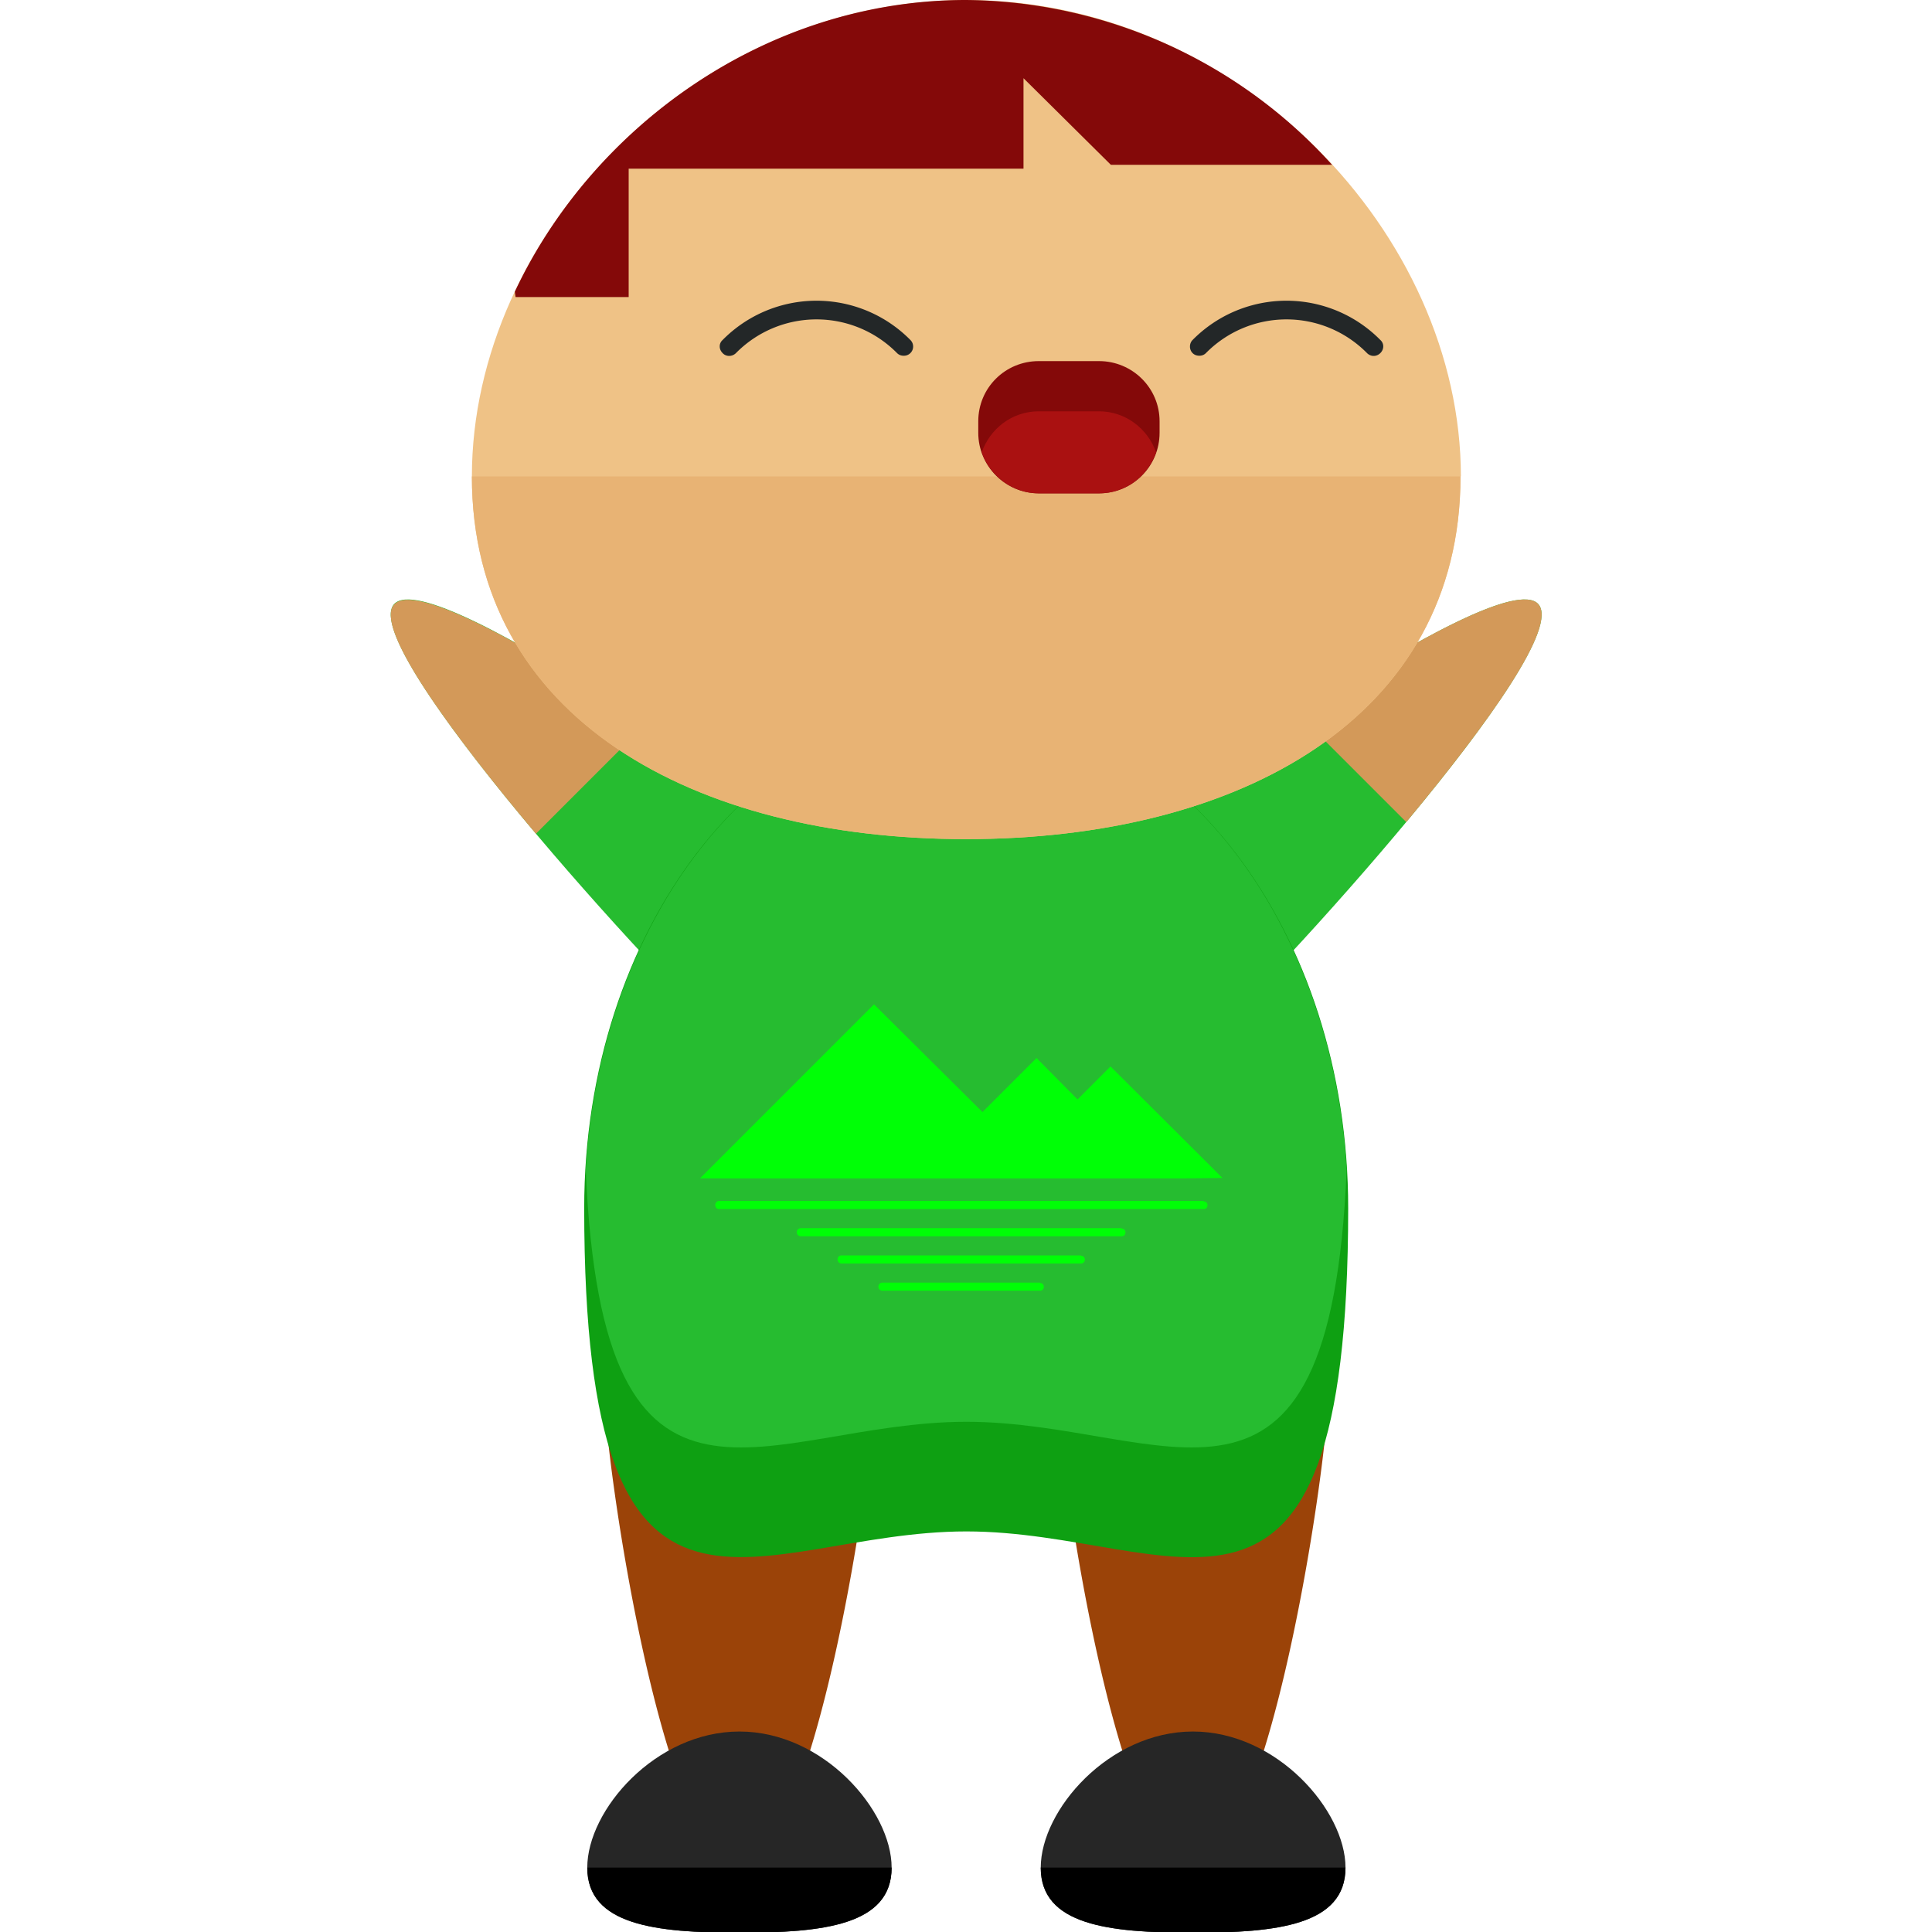 <svg xmlns="http://www.w3.org/2000/svg" viewBox="0 0 504 504">
    <path d="M263 280.6c-10-11.2-3.6-33.3 14.3-49.2 17.8-15.9 114-85 124-73.8 10 11.3-69.9 98.8-87.7 114.6-18 16-40.5 19.7-50.6 8.4zm-22 0c10.1-11.2 3.7-33.3-14.1-49.2-18-15.9-114-85-124.1-73.8-10 11.3 69.9 98.8 87.8 114.6 17.8 16 40.4 19.7 50.5 8.4z" fill="#26bc30"/>
    <path d="M168.6 188.7c-29.8-19.7-60.4-37.1-65.8-31-5.3 5.9 14.5 33.1 37 59.8l28.8-28.8zm198.3 25.7c21.4-25.7 39.5-51 34.4-56.8-5.2-5.8-33.7 10-62.4 28.9l28 28z" fill="#d39959"/>
    <path d="M228.2 362c0 19.4-15.8 124.6-35.3 124.6-19.5 0-35.3-105.2-35.3-124.7a35.3 35.3 0 0 1 70.6 0zm118.4 0c0 19.4-15.8 124.6-35.4 124.6-19.5 0-35.3-105.2-35.3-124.7a35.3 35.3 0 0 1 70.7 0z" fill="#9b4308"/>
    <path fill="#0ea012" d="M351.7 315.2c0 126.4-44.6 84.3-99.6 84.3-55 0-99.7 42-99.7-84.3 0-72.2 44.6-130.7 99.7-130.7 55 0 99.6 58.5 99.6 130.7z"/>
    <path fill="#26bc30" d="M252 184.5c-52.3 0-95.2 53.1-99.2 120.6 4.4 103.5 47.1 65.8 99.3 65.8 52.1 0 94.9 37.7 99.2-65.8-4-67.5-46.8-120.6-99.2-120.6z"/>
    <path fill="#262626" d="M232.6 487.2c0 15-17.8 17-39.7 17s-39.7-2-39.7-17 17.8-35.5 39.7-35.5 39.7 20.6 39.7 35.5z"/>
    <path d="M232.6 487.2c0 15-17.8 17-39.7 17s-39.7-2-39.7-17"/>
    <path fill="#262626" d="M351 487.2c0 15-17.8 17-39.8 17s-39.7-2-39.7-17 17.8-35.5 39.7-35.5 39.8 20.6 39.8 35.5z"/>
    <path d="M351 487.2c0 15-17.8 17-39.8 17s-39.7-2-39.7-17"/>
    <path fill="#efc286" d="M381 124.3c0 63-57.7 94.6-129 94.6-71.1 0-128.9-31.6-128.9-94.6C123.1 61.3 181 0 252.1 0s129 61.2 129 124.3z"/>
    <path fill="#e8b374" d="M381 124.3c0 63-57.7 94.6-129 94.6-71.1 0-128.9-31.6-128.9-94.6"/>
    <path d="M235.7 92.8c-.6 0-1.2-.2-1.7-.7a29.5 29.5 0 0 0-42 0c-1 1-2.6 1-3.5 0-1-1-1-2.5 0-3.4a34.4 34.4 0 0 1 49 0 2.4 2.4 0 0 1-1.8 4.1zm77.2 0c.6 0 1.2-.2 1.7-.7a29.5 29.5 0 0 1 42 0c1 1 2.5 1 3.5 0s1-2.5 0-3.4a34.4 34.4 0 0 0-49 0c-.9.9-.9 2.5 0 3.4.5.5 1.1.7 1.8.7z" fill="#232728"/>
    <path fill="#840909" d="M302.5 112.9c0 8.7-7 15.8-15.8 15.8H271c-8.7 0-15.8-7.1-15.8-15.8v-3c0-8.7 7-15.7 15.8-15.7h15.7c8.7 0 15.8 7 15.8 15.7v3z"/>
    <path fill="#a11" d="M271 107.3c-7 0-12.7 4.5-14.9 10.7 2.2 6.2 8 10.7 14.9 10.7h15.7c7 0 12.7-4.5 14.9-10.7-2.2-6.2-8-10.7-14.9-10.7H271z"/>
    <path fill="#840909" d="M252 0c-52.4 0-97.6 33.3-117.7 76.1l.2 1.4H164V44h103V20.4L289.8 43h57.7A130.2 130.2 0 0 0 252 0z"/>
    <path d="M318.9 307.3l-29.2-29.1-8.6 8.6-10.7-10.8-14.1 14.1L228 262l-45.4 45.4h126.2zm-5 6H187.6a1 1 0 0 0-1 1.1c0 .6.4 1 1 1H314c.6 0 1-.4 1-1s-.4-1-1-1zm-21.3 7.1h-83.7a1 1 0 0 0 0 2.1h83.7c.6 0 1-.4 1-1s-.4-1-1-1zm-10.6 7.1h-62.5a1 1 0 0 0-1 1c0 .7.5 1.1 1 1.1H282c.6 0 1-.4 1-1s-.4-1-1-1zm-10.7 7.1h-41.1a1 1 0 0 0 0 2.1h41.1c.6 0 1-.4 1-1s-.4-1-1-1z" fill="#00ff06"/>
</svg>
